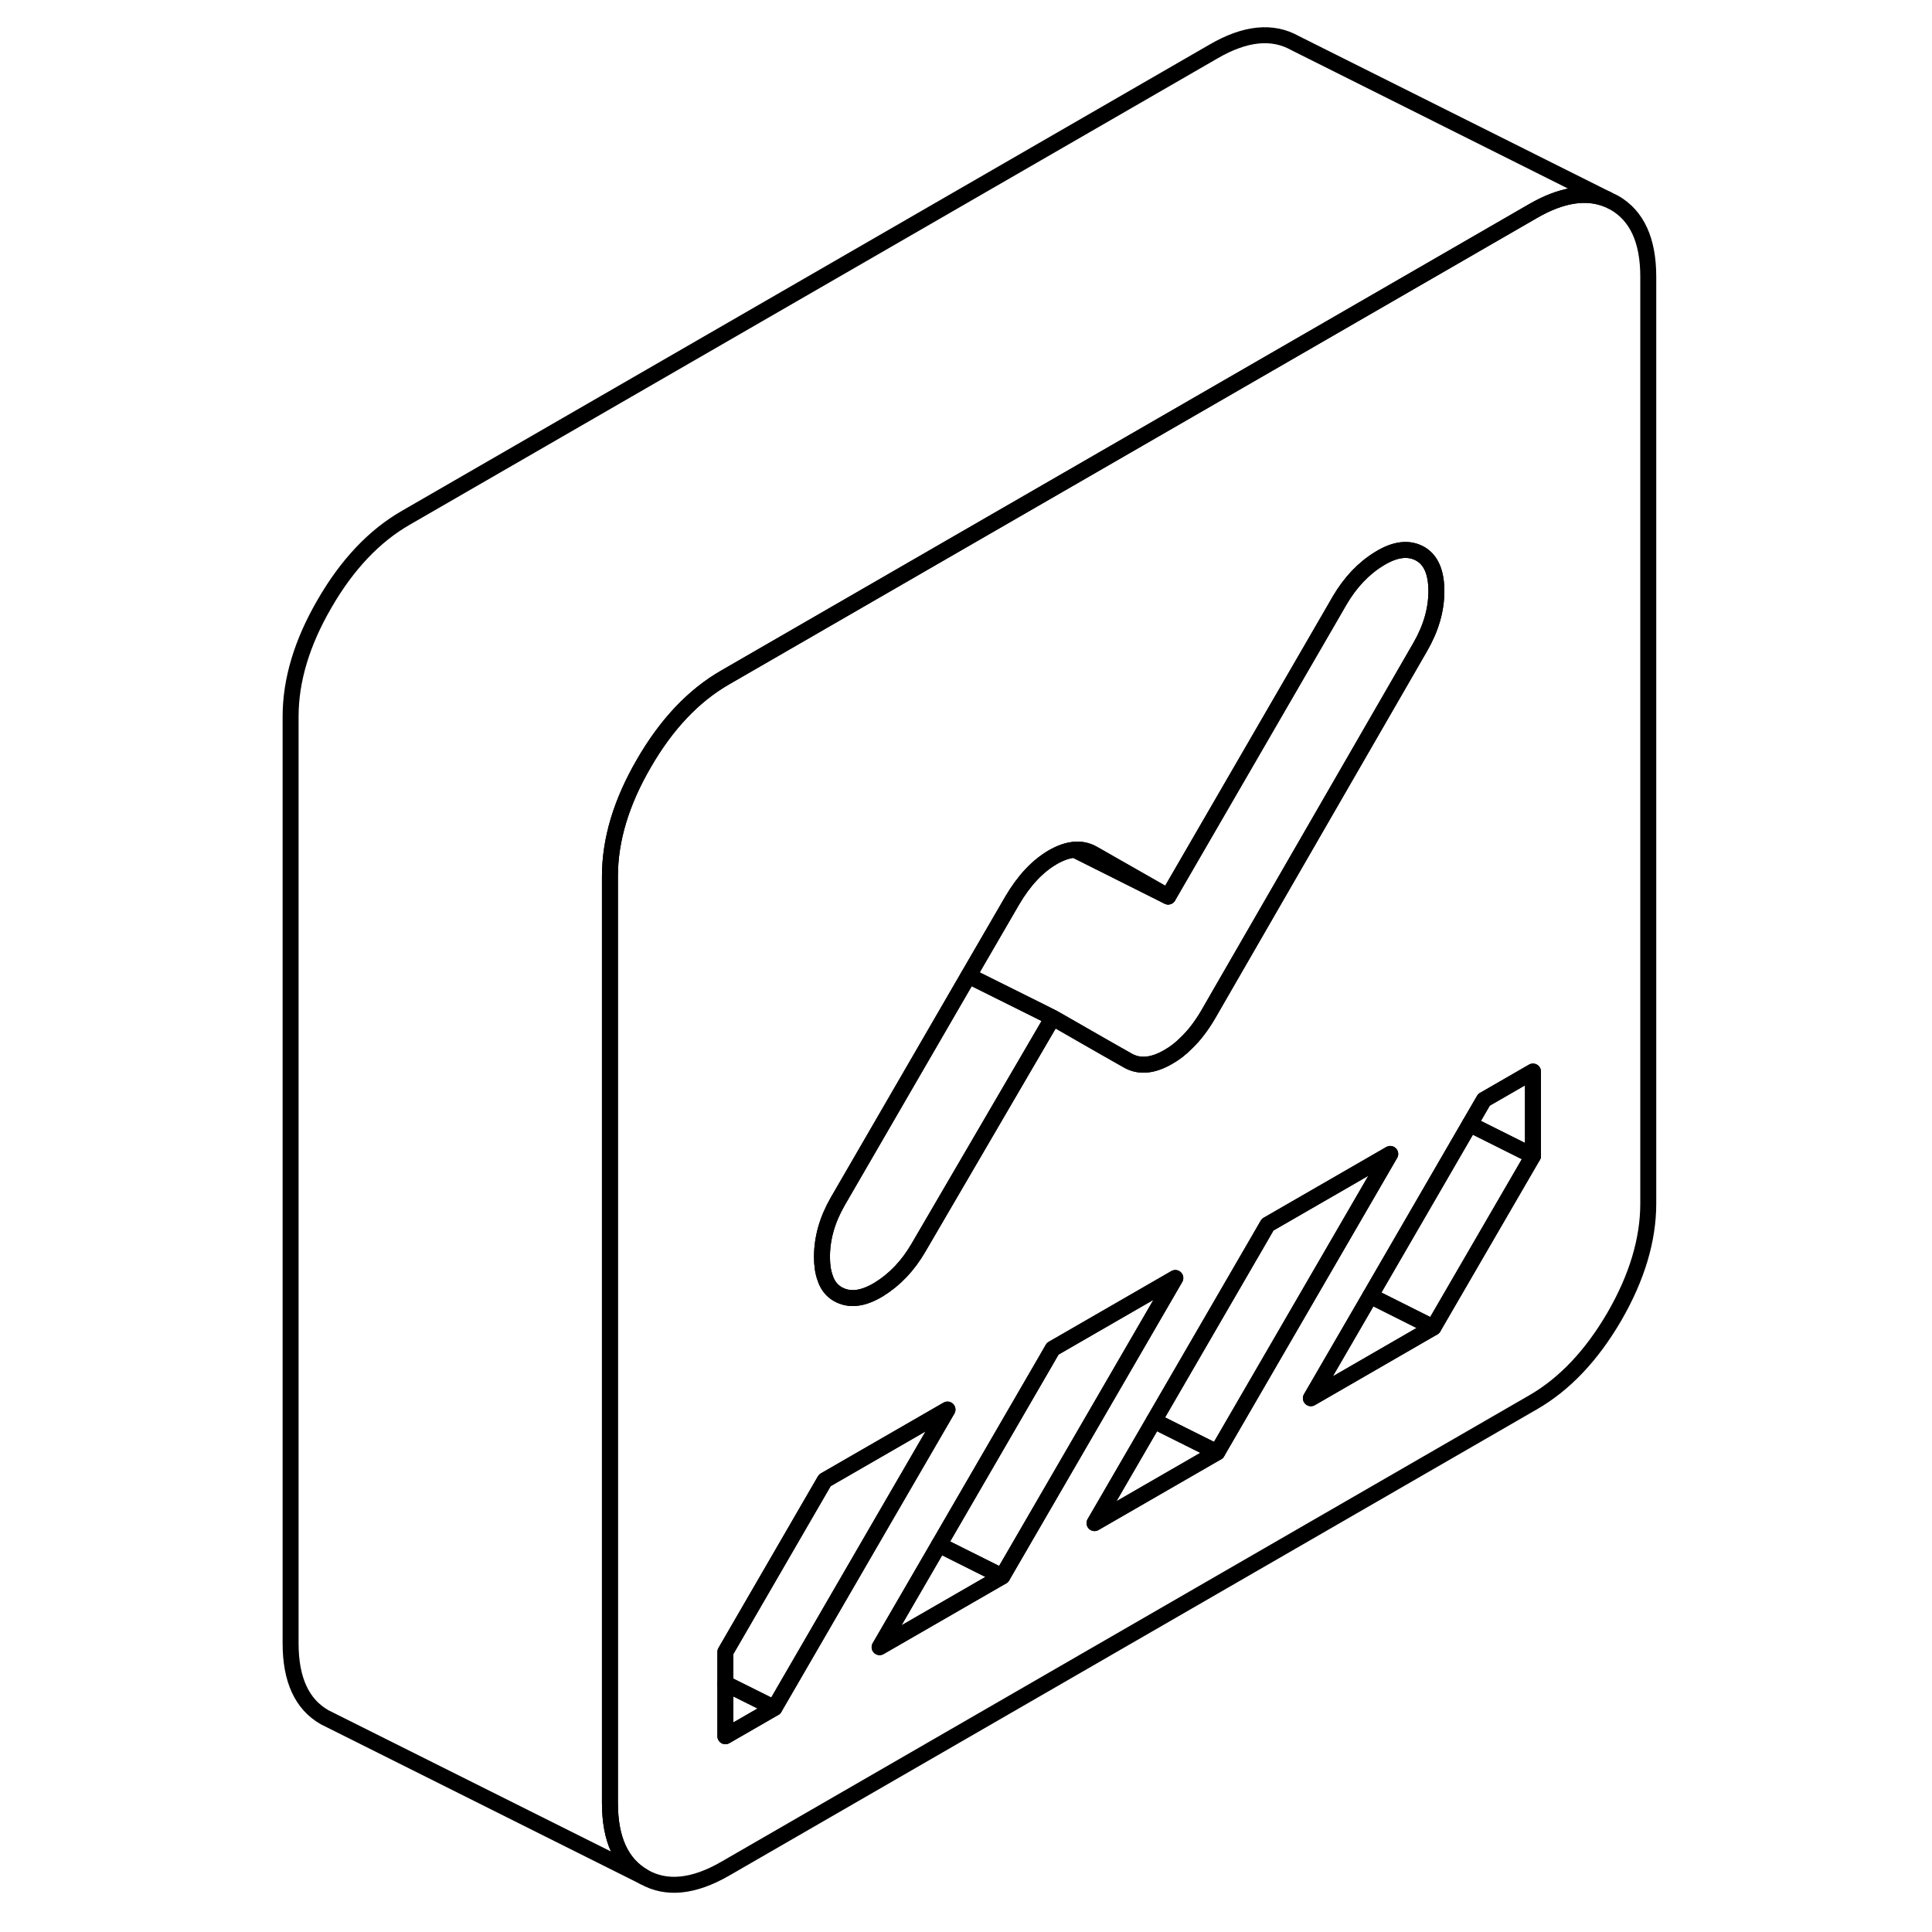 <svg width="48" height="48" viewBox="0 0 90 121" fill="none" xmlns="http://www.w3.org/2000/svg" stroke-width="1px"
     stroke-linecap="round" stroke-linejoin="round">
    <path d="M85.61 12.7L85.16 12.48C83.84 11.95 82.29 12.19 80.51 13.22L67.73 20.6L54.32 28.34L44.79 33.84L29.93 42.42C27.94 43.56 26.24 45.36 24.83 47.8C23.41 50.24 22.7 52.6 22.7 54.88V112.92C22.7 115.2 23.41 116.74 24.83 117.55C26.24 118.35 27.94 118.18 29.93 117.03L80.51 87.83C82.49 86.69 84.19 84.89 85.61 82.45C87.02 80.01 87.73 77.65 87.73 75.37V17.33C87.73 15.05 87.02 13.51 85.61 12.7ZM36.97 75.24L45.16 61.11L47.9 56.39C48.63 55.15 49.47 54.25 50.43 53.69C50.92 53.41 51.37 53.25 51.8 53.22H51.81C52.22 53.18 52.61 53.27 52.96 53.47L57.66 56.15L67.73 38.77L68.4 37.61C69.07 36.47 69.89 35.6 70.89 34.99C71.88 34.38 72.74 34.28 73.46 34.69C74.12 35.07 74.46 35.85 74.46 37.02C74.46 38.19 74.12 39.35 73.46 40.5L67.73 50.43L60.76 62.51L60.19 63.5C59.77 64.22 59.32 64.82 58.82 65.3C58.46 65.67 58.07 65.97 57.66 66.2C56.69 66.76 55.85 66.83 55.13 66.42L53.58 65.54L50.65 63.86L50.43 63.74L42.03 78.13C41.37 79.27 40.54 80.14 39.55 80.75C38.55 81.36 37.7 81.46 36.97 81.05C36.59 80.83 36.32 80.49 36.17 80.01C36.04 79.65 35.98 79.22 35.98 78.72C35.98 77.54 36.31 76.39 36.97 75.24ZM29.93 108.74V103.46L35.95 93.07L36.16 92.71L43.84 88.28L39.91 95.05L33 106.97L29.93 108.74ZM39.59 103.16L43.31 96.75L49.83 85.51L50.43 84.47L58.11 80.04L53.79 87.49L47.27 98.73L39.59 103.16ZM53.05 95.39L56.77 88.98L63.33 77.67L63.89 76.7L71.57 72.27L67.29 79.65L60.73 90.96L53.05 95.39ZM80.51 72.39L74.27 83.14L66.6 87.57L70.32 81.16L76.55 70.41L77.44 68.88L80.51 67.11V72.39Z" stroke="currentColor" stroke-linejoin="round"/>
    <path d="M33 106.97L29.93 108.74V105.44L33 106.97Z" stroke="currentColor" stroke-linejoin="round"/>
    <path d="M71.57 72.27L67.29 79.65L60.73 90.96L56.77 88.981L63.33 77.671L63.89 76.701L71.57 72.27Z" stroke="currentColor" stroke-linejoin="round"/>
    <path d="M60.73 90.96L53.05 95.391L56.77 88.981L60.73 90.96Z" stroke="currentColor" stroke-linejoin="round"/>
    <path d="M58.11 80.04L53.79 87.49L47.27 98.731L43.31 96.751L49.83 85.51L50.43 84.471L58.11 80.04Z" stroke="currentColor" stroke-linejoin="round"/>
    <path d="M47.27 98.731L39.59 103.16L43.31 96.751L47.27 98.731Z" stroke="currentColor" stroke-linejoin="round"/>
    <path d="M43.84 88.28L39.91 95.05L33 106.97L29.93 105.44V103.46L35.95 93.07L36.16 92.71L43.84 88.28Z" stroke="currentColor" stroke-linejoin="round"/>
    <path d="M74.46 37.02C74.46 38.2 74.12 39.35 73.46 40.5L67.73 50.43L60.76 62.51L60.19 63.5C59.77 64.22 59.32 64.82 58.82 65.3C58.46 65.67 58.07 65.97 57.66 66.2C56.69 66.76 55.85 66.83 55.13 66.42L53.58 65.54L50.65 63.86L50.43 63.74L49.68 63.36L45.16 61.11L47.9 56.39C48.63 55.15 49.47 54.25 50.43 53.69C50.92 53.41 51.37 53.25 51.8 53.22H51.81L57.66 56.15L67.73 38.77L68.4 37.61C69.07 36.47 69.89 35.6 70.89 34.99C71.88 34.38 72.74 34.28 73.46 34.69C74.12 35.07 74.46 35.85 74.46 37.02Z" stroke="currentColor" stroke-linejoin="round"/>
    <path d="M52.96 53.47C52.61 53.27 52.22 53.18 51.81 53.22L57.66 56.15L52.96 53.47Z" stroke="currentColor" stroke-linejoin="round"/>
    <path d="M50.43 63.74L42.03 78.13C41.37 79.27 40.54 80.14 39.55 80.75C38.55 81.36 37.7 81.46 36.97 81.05C36.59 80.83 36.32 80.49 36.17 80.01C36.04 79.65 35.98 79.22 35.98 78.72C35.98 77.54 36.31 76.39 36.97 75.24L45.16 61.11L49.68 63.36L50.43 63.74Z" stroke="currentColor" stroke-linejoin="round"/>
    <path d="M85.16 12.48C83.84 11.95 82.29 12.19 80.51 13.22L67.73 20.6L54.32 28.34L44.79 33.84L29.93 42.42C27.94 43.56 26.24 45.36 24.83 47.8C23.41 50.24 22.7 52.6 22.7 54.88V112.92C22.7 115.2 23.41 116.74 24.83 117.55L5.27 107.77L4.83 107.55C3.41 106.74 2.7 105.2 2.7 102.92V44.88C2.7 42.6 3.41 40.24 4.83 37.8C6.24 35.36 7.94 33.56 9.93 32.42L60.51 3.22C62.49 2.07 64.19 1.9 65.61 2.7L85.16 12.48Z" stroke="currentColor" stroke-linejoin="round"/>
    <path d="M74.27 83.14L66.6 87.57L70.32 81.16L74.27 83.14Z" stroke="currentColor" stroke-linejoin="round"/>
    <path d="M80.51 72.39L74.27 83.14L70.32 81.16L76.55 70.41L80.51 72.39Z" stroke="currentColor" stroke-linejoin="round"/>
    <path d="M80.51 67.11V72.39L76.55 70.41L77.44 68.88L80.51 67.11Z" stroke="currentColor" stroke-linejoin="round"/>
</svg>